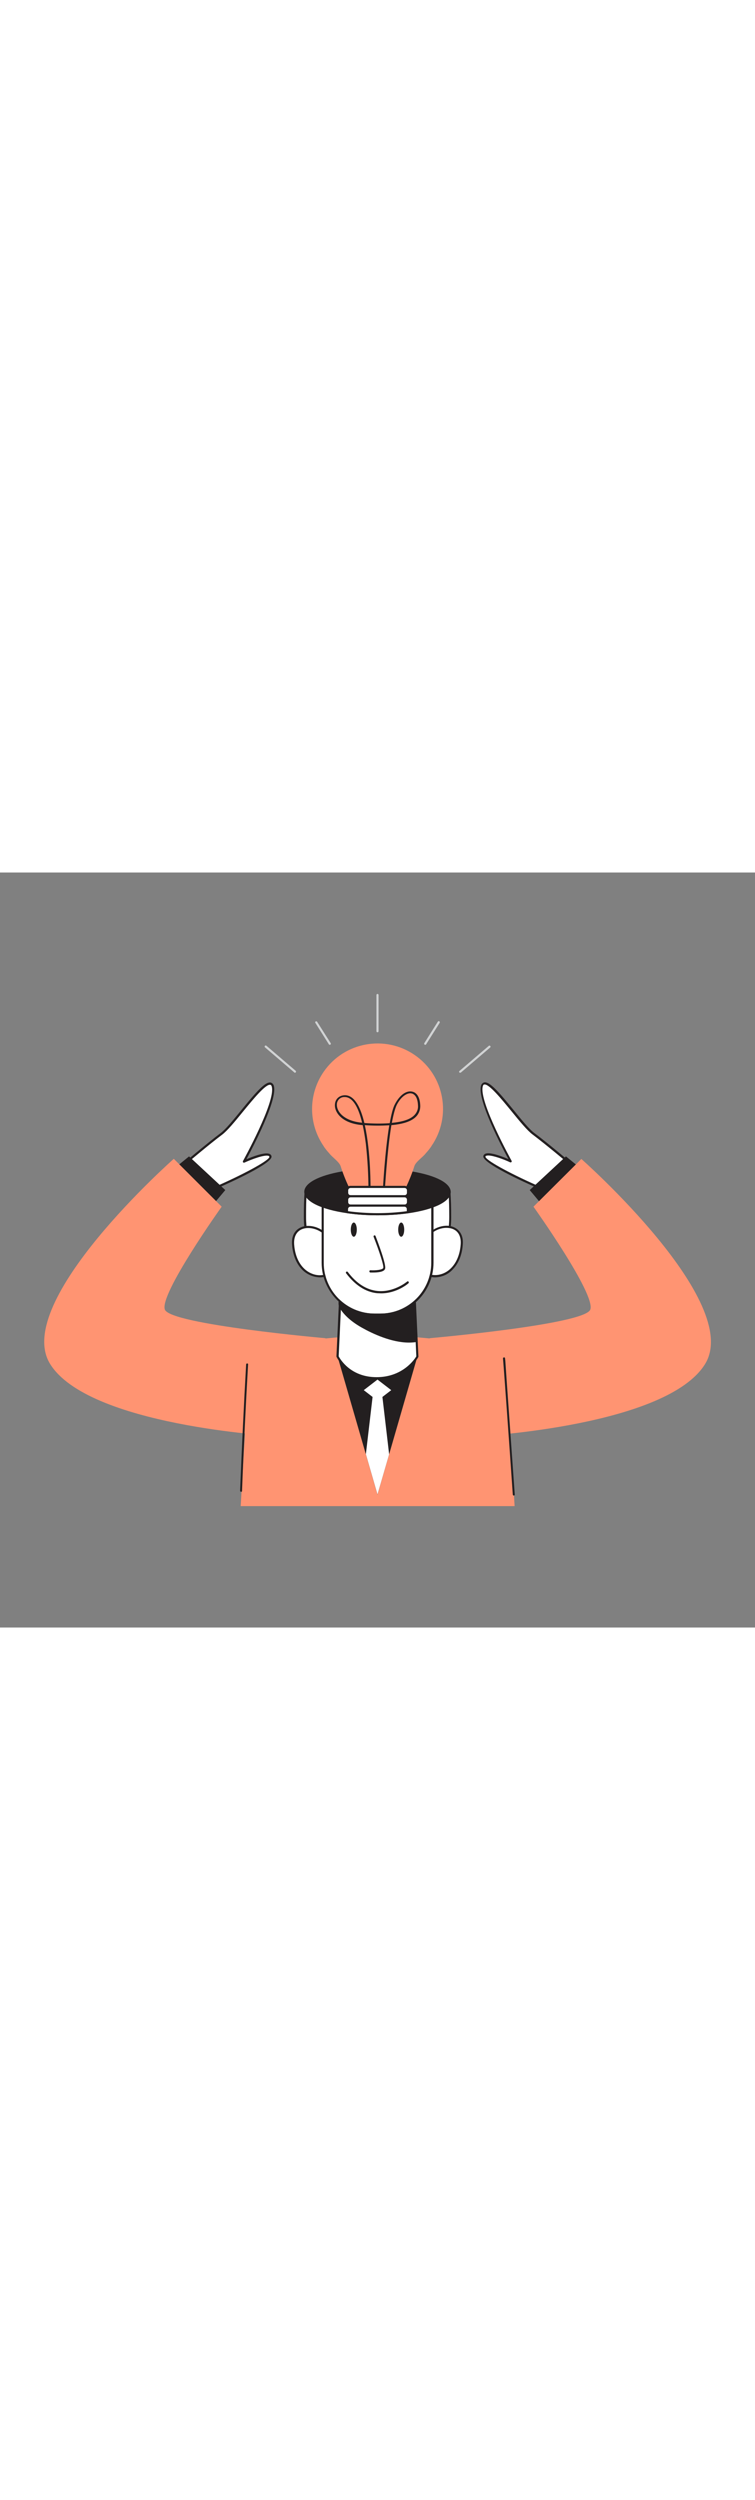 <svg version="1.1" id="Layer_1" xmlns="http://www.w3.org/2000/svg" xmlns:xlink="http://www.w3.org/1999/xlink" x="0px" y="0px" viewBox="0 0 500 500" style="width: 151px;" xml:space="preserve" data-imageid="creative-process-1-79" imageName="Creative Process 1" class="illustrations_image">
<rect x="0" y="0" width="500" height="500" fill="#808080" stroke="none"/>
<style type="text/css">
	.st0_creative-process-1-79{fill:#68E1FD;}
	.st1_creative-process-1-79{fill:#231F20;}
	.st2_creative-process-1-79{fill:#FFFFFF;}
	.st3_creative-process-1-79{fill:#D1D3D4;}
</style>
<g id="Character_creative-process-1-79">
	<path class="st0_creative-process-1-79 targetColor" d="M340.8,419.6l-6.2-105.4c0,0-61.4-7.9-84.5-7.9s-84.5,7.9-84.5,7.9l-6.2,105.4H340.8z" style="fill: rgb(255, 148, 114);"/>
	<path class="st1_creative-process-1-79" d="M276.4,320.6l-18.7,64.7l-7.7,26.7l-7.7-26.7l-18.7-64.6C236.2,316.8,263.8,316.8,276.4,320.6z"/>
	<path class="st2_creative-process-1-79" d="M202.5,210.7c-0.5,5.5-0.6,11.4-0.6,17.6c0,30.4,21.5,55.1,48.1,55.1s48.1-24.7,48.1-55.1&#10;&#9;&#9;c0-6.1-0.1-12.1-0.6-17.6L202.5,210.7z"/>
	<path class="st1_creative-process-1-79" d="M250,284.1c-26.9,0-48.8-25.1-48.8-55.9c0-5.8,0.1-11.9,0.6-17.6c0-0.4,0.3-0.7,0.7-0.7h95&#10;&#9;&#9;c0.4,0,0.7,0.3,0.7,0.7c0.5,5.7,0.6,11.9,0.6,17.6C298.8,259.1,276.9,284.1,250,284.1z M203.2,211.4c-0.5,5.5-0.5,11.3-0.5,16.8&#10;&#9;&#9;c0,30,21.2,54.4,47.4,54.4s47.4-24.4,47.4-54.4c0-5.5-0.1-11.4-0.5-16.8H203.2z"/>
	<path class="st2_creative-process-1-79" d="M280.4,247.2c2.4-14.7,26.7-18.3,25.5-1c-0.4,5.9-2.3,12-6.5,16.3s-10.9,6.3-16.4,3.8"/>
	<path class="st1_creative-process-1-79" d="M288.1,268.1c-1.9,0-3.7-0.4-5.4-1.1c-0.4-0.2-0.5-0.6-0.4-1c0.2-0.4,0.6-0.5,1-0.4l0,0&#10;&#9;&#9;c4.9,2.2,11.3,0.7,15.5-3.7c4.6-4.7,6-11.2,6.3-15.8c0.4-6.1-2.5-10.1-8-10.7c-6.6-0.8-14.9,3.9-16.1,11.9&#10;&#9;&#9;c-0.1,0.4-0.4,0.7-0.8,0.6c-0.4-0.1-0.7-0.4-0.6-0.8c1.4-8.7,10.5-13.9,17.7-13.1c4.8,0.6,9.8,4.1,9.2,12.2&#10;&#9;&#9;c-0.3,4.9-1.8,11.7-6.7,16.7C296.8,266.2,292.6,268,288.1,268.1z"/>
	<path class="st2_creative-process-1-79" d="M219.6,247.2c-2.4-14.7-26.7-18.3-25.5-1c0.4,5.9,2.3,12,6.5,16.3s10.9,6.3,16.4,3.8"/>
	<path class="st1_creative-process-1-79" d="M211.9,268.1c-4.4-0.1-8.7-1.9-11.8-5.1c-4.9-5-6.4-11.9-6.7-16.7c-0.6-8.2,4.4-11.7,9.2-12.2&#10;&#9;&#9;c7.2-0.8,16.3,4.3,17.7,13.1c0.1,0.4-0.2,0.8-0.6,0.8c-0.4,0.1-0.8-0.2-0.8-0.6c-1.3-7.9-9.5-12.6-16.1-11.9&#10;&#9;&#9;c-5.4,0.6-8.4,4.6-8,10.7c0.3,4.6,1.7,11.1,6.3,15.8c4.3,4.4,10.7,5.9,15.5,3.7c0.4-0.2,0.8,0,1,0.4c0.2,0.4,0,0.8-0.4,1l0,0&#10;&#9;&#9;C215.5,267.7,213.7,268.1,211.9,268.1z"/>
	<path class="st2_creative-process-1-79" d="M223.6,320.6c0,0,6.6,14.4,25.8,14.4s27-14.4,27-14.4l-2.6-56.4h-47.7L223.6,320.6z"/>
	<path class="st1_creative-process-1-79" d="M249.4,335.6c-19.5,0-26.4-14.6-26.5-14.8c0-0.1-0.1-0.2-0.1-0.3l2.6-56.4c0-0.4,0.3-0.7,0.7-0.7h47.7&#10;&#9;&#9;c0.4,0,0.7,0.3,0.7,0.7l2.6,56.4c0,0.1,0,0.3-0.1,0.4C277,321.1,268.8,335.6,249.4,335.6z M224.3,320.4c0.8,1.5,7.6,13.8,25.1,13.8&#10;&#9;&#9;s25.4-12.2,26.3-13.8l-2.5-55.5h-46.3L224.3,320.4z"/>
	<path class="st1_creative-process-1-79" d="M225.7,288.3c3.3,5.3,8.8,9.5,14.4,12.6c9.4,5.2,23.6,11.1,35.1,9.4l-0.5-28.8c-8.2,1.2-17.8,5.9-26.7,5.1&#10;&#9;&#9;c-7.4-0.6-15-1.4-21.8-4.2C225,281.9,224.2,286,225.7,288.3z"/>
	<path class="st1_creative-process-1-79" d="M270.8,311.3c-11.5,0-24.1-5.9-31-9.8c-6.8-3.8-11.7-8.1-14.7-12.9c-1.3-2-1.1-5.4-0.1-6.5&#10;&#9;&#9;c0.3-0.4,0.9-0.6,1.4-0.4c6.8,2.9,14.7,3.6,21.6,4.2c5.4,0.5,11.2-1.2,16.8-2.8c3.2-1,6.5-1.8,9.8-2.3c0.2,0,0.4,0,0.5,0.2&#10;&#9;&#9;c0.2,0.1,0.2,0.3,0.2,0.5l0.5,28.8c0,0.3-0.3,0.6-0.6,0.7C273.8,311.2,272.3,311.3,270.8,311.3z M226,283.1&#10;&#9;&#9;c-0.6,1.6-0.5,3.4,0.3,4.9l0,0c2.9,4.6,7.6,8.8,14.2,12.4c7.6,4.2,22,10.9,34,9.4l-0.5-27.4c-3,0.6-5.9,1.3-8.8,2.2&#10;&#9;&#9;c-5.7,1.6-11.6,3.3-17.3,2.8C240.9,286.7,233,286,226,283.1z M225.9,283L225.9,283z"/>
	<path class="st2_creative-process-1-79" d="M214.4,210.7v47.7c0,18.6,15,33.6,33.6,33.7h4c18.6,0,33.6-15.1,33.6-33.6v-47.7H214.4z"/>
	<path class="st1_creative-process-1-79" d="M285.6,210.7v47.7c0,18.6-15,33.6-33.6,33.7h-4c-18.6,0-33.6-15.1-33.6-33.6v-47.7H285.6 M285.6,209.3h-71.2&#10;&#9;&#9;c-0.8,0-1.4,0.7-1.4,1.4v47.7c0,19.3,15.7,35,35,35.1h4c19.4,0,35.1-15.7,35.1-35.1v-47.7C287.1,209.9,286.4,209.3,285.6,209.3&#10;&#9;&#9;L285.6,209.3z"/>
	<polygon class="st2_creative-process-1-79" points="250,349.8 240.9,342.8 250,335.8 259.1,342.8 &#9;"/>
	<polygon class="st2_creative-process-1-79" points="257.7,385.3 250,411.9 242.3,385.2 246.9,346 247.1,345.2 253,345.2 253.1,346 &#9;"/>
	<path class="st1_creative-process-1-79" d="M297.8,211.5c0,5.9-11.3,11.1-27.7,13.4c-13.3,1.8-26.9,1.8-40.2,0c-16.4-2.3-27.7-7.5-27.7-13.4&#10;&#9;&#9;c0-5.6,10-10.4,24.8-12.9c5.7-1,11.5-1.5,17.4-1.7c1.9-0.1,3.7-0.1,5.6-0.1c1.7,0,3.5,0,5.2,0.1c6,0.2,11.9,0.8,17.8,1.8&#10;&#9;&#9;C287.8,201.1,297.8,206,297.8,211.5z"/>
	<path class="st1_creative-process-1-79" d="M250,227c-6.8,0-13.5-0.4-20.2-1.4c-17.4-2.5-28.3-7.9-28.3-14.1c0-5.8,9.5-10.9,25.4-13.6&#10;&#9;&#9;c5.8-1,11.6-1.5,17.4-1.7c3.5-0.1,7.3-0.1,10.9,0c6,0.2,12,0.8,17.9,1.8c15.9,2.7,25.4,7.8,25.4,13.6c0,6.2-10.8,11.6-28.3,14.1&#10;&#9;&#9;C263.5,226.6,256.8,227,250,227z M250,197.5c-1.9,0-3.8,0-5.6,0.1c-5.8,0.2-11.6,0.8-17.3,1.7c-14.7,2.5-24.2,7.3-24.2,12.3&#10;&#9;&#9;c0,5.3,10.9,10.4,27.1,12.7c13.3,1.8,26.7,1.8,40,0c16.2-2.3,27.1-7.4,27.1-12.7c0-4.9-9.5-9.8-24.2-12.3c-5.9-1-11.8-1.6-17.8-1.7&#10;&#9;&#9;C253.4,197.5,251.7,197.5,250,197.5L250,197.5z"/>
	<path class="st2_creative-process-1-79" d="M248.1,240.9c0,0,7.4,18.8,6.4,21.3s-9.1,2-9.1,2"/>
	<path class="st1_creative-process-1-79" d="M247.2,264.9c-0.8,0-1.5,0-1.9,0c-0.4,0-0.7-0.4-0.7-0.8c0-0.4,0.3-0.7,0.7-0.7c0,0,0,0,0.1,0&#10;&#9;&#9;c3,0.2,7.8-0.2,8.4-1.5s-2.8-11.6-6.4-20.7c-0.1-0.4,0.1-0.8,0.5-0.9c0.3-0.1,0.7,0.1,0.8,0.4c1.2,3.2,7.4,19.2,6.3,21.8&#10;&#9;&#9;C254.3,264.6,249.9,264.9,247.2,264.9z"/>
	<path class="st1_creative-process-1-79" d="M252.4,278.7c-0.9,0-1.8-0.1-2.7-0.1c-7.6-0.8-14.5-5.3-20.5-13.2c-0.2-0.3-0.2-0.8,0.1-1&#10;&#9;&#9;c0.3-0.2,0.8-0.2,1,0.1c5.7,7.6,12.3,11.8,19.5,12.6c10.9,1.2,19.7-6.1,19.8-6.2c0.3-0.3,0.8-0.2,1,0.1s0.2,0.8-0.1,1&#10;&#9;&#9;C270.3,272.3,262.7,278.7,252.4,278.7z"/>
	<ellipse class="st1_creative-process-1-79" cx="234.3" cy="236.5" rx="2" ry="4.7"/>
	<ellipse class="st1_creative-process-1-79" cx="265.7" cy="236.5" rx="2" ry="4.7"/>
	<path class="st2_creative-process-1-79" d="M144.1,208.1c0,0,36.1-15.9,35.1-20.2s-17.5,3.4-17.5,3.4s21.9-39.4,19.2-49.8s-24.7,24.4-34,31.4&#10;&#9;&#9;s-26.7,21.7-26.7,21.7L144.1,208.1z"/>
	<path class="st1_creative-process-1-79" d="M144.1,208.9c-0.1,0-0.2,0-0.4-0.1l-24-13.4c-0.2-0.1-0.4-0.3-0.4-0.6c0-0.2,0.1-0.5,0.2-0.6&#10;&#9;&#9;c0.2-0.1,17.5-14.8,26.7-21.7c3.3-2.5,8.3-8.6,13.5-15c9.8-12,16-19.2,19.6-18.4c1.1,0.3,1.9,1.3,2.1,2.4&#10;&#9;&#9;c2.4,9.3-13.9,40.3-18.2,48.4c3.9-1.7,12.4-5,15.4-3.5c0.6,0.3,1.1,0.8,1.2,1.5c1.1,4.5-26.9,17.2-35.5,21&#10;&#9;&#9;C144.3,208.9,144.2,208.9,144.1,208.9z M121.3,194.6l22.8,12.8c19.4-8.6,34.8-17.2,34.3-19.2c-0.1-0.2-0.2-0.4-0.4-0.5&#10;&#9;&#9;c-2.4-1.1-11.1,2.1-16.1,4.4c-0.4,0.2-0.8,0-1-0.3c-0.1-0.2-0.1-0.5,0-0.7c0.2-0.4,21.7-39.3,19.1-49.2c-0.3-1.2-0.8-1.3-1-1.3&#10;&#9;&#9;c-3-0.7-11.4,9.6-18.2,17.9c-5.3,6.5-10.3,12.6-13.8,15.2C139.1,179.6,124.9,191.6,121.3,194.6z"/>
	<polygon class="st1_creative-process-1-79" points="139.9,221.4 149.2,210.3 125.2,188 100.5,208.1 &#9;"/>
	<path class="st0_creative-process-1-79 targetColor" d="M215.6,308.4c0,0-102.4-9-106.4-18.9s37.6-68.2,37.6-68.2l-31.7-31.7c0,0-107.1,94.6-82,135.7&#10;&#9;&#9;s149.2,47.9,149.2,47.9L215.6,308.4z" style="fill: rgb(255, 148, 114);"/>
	<path class="st2_creative-process-1-79" d="M355.9,208.1c0,0-36.1-15.9-35.1-20.2s17.5,3.4,17.5,3.4s-21.9-39.4-19.2-49.8s24.7,24.4,34.1,31.4&#10;&#9;&#9;s26.7,21.7,26.7,21.7L355.9,208.1z"/>
	<path class="st1_creative-process-1-79" d="M355.9,208.9c-0.1,0-0.2,0-0.3-0.1c-8.6-3.8-36.5-16.5-35.5-21c0.1-0.7,0.6-1.2,1.2-1.5&#10;&#9;&#9;c3-1.5,11.4,1.8,15.4,3.5c-4.4-8.1-20.6-39.1-18.2-48.4c0.2-1.1,1-2.1,2.1-2.4c3.6-0.8,9.8,6.4,19.6,18.4&#10;&#9;&#9;c5.2,6.4,10.2,12.5,13.5,15c9.3,6.9,26.6,21.6,26.7,21.7c0.2,0.2,0.3,0.4,0.2,0.6c0,0.2-0.2,0.4-0.4,0.6l-24,13.4&#10;&#9;&#9;C356.1,208.8,356,208.9,355.9,208.9z M323.3,187.4c-0.5,0-0.9,0.1-1.4,0.2c-0.2,0.1-0.4,0.3-0.4,0.5c-0.5,2,14.9,10.6,34.3,19.2&#10;&#9;&#9;l22.8-12.8c-3.5-3-17.8-14.9-25.9-21c-3.5-2.6-8.5-8.7-13.8-15.2c-6.8-8.3-15.2-18.6-18.2-17.9c-0.2,0-0.7,0.1-1,1.3&#10;&#9;&#9;c-2.6,10,18.9,48.8,19.1,49.2c0.2,0.3,0.1,0.8-0.3,1c-0.2,0.1-0.5,0.1-0.7,0C333.8,190,326.8,187.4,323.3,187.4z"/>
	<polygon class="st1_creative-process-1-79" points="360.1,221.4 350.8,210.3 374.8,188 399.5,208.1 &#9;"/>
	<path class="st0_creative-process-1-79 targetColor" d="M284.5,308.4c0,0,102.4-9,106.4-18.9s-37.6-68.2-37.6-68.2l31.7-31.6c0,0,107.1,94.6,82,135.7&#10;&#9;&#9;s-149.2,47.9-149.2,47.9L284.5,308.4z" style="fill: rgb(255, 148, 114);"/>
	<path class="st1_creative-process-1-79" d="M159.7,409.5c1.1-28.1,2.4-56.1,4-83.6"/>
	<path class="st1_creative-process-1-79" d="M159.7,410.1L159.7,410.1c-0.4,0-0.7-0.3-0.7-0.7c0,0,0,0,0,0c1.2-29.3,2.5-57.4,4-83.6c0-0.4,0.3-0.7,0.7-0.7&#10;&#9;&#9;l0,0c0.4,0,0.7,0.4,0.6,0.7c-1.5,26.2-2.9,54.3-4,83.5C160.4,409.9,160.1,410.1,159.7,410.1z"/>
	<path class="st1_creative-process-1-79" d="M340.3,411.9c0,0-6.5-91.6-6.5-90.2"/>
	<path class="st1_creative-process-1-79" d="M340.3,412.6c-0.4,0-0.7-0.3-0.7-0.6c-2.1-30.3-6.2-87.8-6.5-90.1c0,0,0-0.1,0-0.1c0-0.4,0.3-0.7,0.7-0.7&#10;&#9;&#9;c0.4,0,0.5,0,0.7,0.7l0,0c0,0.1,0,0.1,0,0.2c0.1,0.6,0.2,1.8,0.3,3.6c0.2,2.5,0.4,6,0.7,10.2c0.6,8.5,1.4,19.7,2.2,31&#10;&#9;&#9;c1.6,22.6,3.2,45.1,3.2,45.1C341,412.2,340.7,412.6,340.3,412.6L340.3,412.6z"/>
</g>
<g id="Light_creative-process-1-79">
	<path class="st3_creative-process-1-79" d="M304.7,132.6c-0.2,0-0.4-0.1-0.5-0.2c-0.3-0.3-0.2-0.7,0.1-1l19.4-16.6c0.3-0.3,0.7-0.2,1,0.1&#10;&#9;&#9;c0.3,0.3,0.2,0.7-0.1,1c0,0,0,0,0,0l-19.4,16.6C305,132.5,304.9,132.6,304.7,132.6z"/>
	<path class="st3_creative-process-1-79" d="M281.6,114.1c-0.4,0-0.7-0.3-0.7-0.7c0-0.1,0-0.2,0.1-0.4l9-14.3c0.2-0.3,0.7-0.4,1-0.1&#10;&#9;&#9;c0.3,0.2,0.3,0.6,0.2,0.9l-9,14.3C282.1,114,281.9,114.1,281.6,114.1z"/>
	<path class="st3_creative-process-1-79" d="M195.3,132.6c-0.2,0-0.3-0.1-0.4-0.2l-19.4-16.6c-0.3-0.2-0.3-0.7-0.1-1c0,0,0,0,0,0c0.3-0.3,0.7-0.3,1-0.1&#10;&#9;&#9;l19.4,16.6c0.3,0.3,0.3,0.7,0.1,1C195.7,132.5,195.5,132.6,195.3,132.6z"/>
	<path class="st3_creative-process-1-79" d="M218.4,114.1c-0.2,0-0.5-0.1-0.6-0.3l-9-14.3c-0.2-0.3,0-0.8,0.3-0.9c0.3-0.1,0.7-0.1,0.9,0.2L219,113&#10;&#9;&#9;c0.2,0.3,0.1,0.8-0.2,1C218.7,114,218.5,114.1,218.4,114.1L218.4,114.1z"/>
	<path class="st3_creative-process-1-79" d="M250,105.8c-0.4,0-0.7-0.3-0.7-0.7v-24c0-0.4,0.3-0.7,0.7-0.7c0.4,0,0.7,0.3,0.7,0.7v24&#10;&#9;&#9;C250.7,105.5,250.4,105.8,250,105.8z"/>
</g>
<g id="Lamp_creative-process-1-79">
	<path class="st0_creative-process-1-79 targetColor" d="M285.7,181.2L285.7,181.2c13.6-19.7,8.7-46.7-11-60.3s-46.7-8.7-60.3,11c-10.3,14.9-10.3,34.5,0,49.4l0,0v0.1&#10;&#9;&#9;c1.1,1.6,2.3,3.1,3.6,4.5c1.8,2.5,6.7,5.7,7.6,8.6c1.5,4.7,3.3,9.3,5.4,13.7h38c2.1-4.5,3.9-9,5.4-13.7c0.9-3,5.8-6.1,7.6-8.6&#10;&#9;&#9;c1.3-1.4,2.5-2.9,3.6-4.5L285.7,181.2z" style="fill: rgb(255, 148, 114);"/>
	<path class="st1_creative-process-1-79" d="M254.2,211.5L254.2,211.5c-0.4,0-0.7-0.4-0.7-0.7c0,0,0,0,0,0c0.1-1.4,1.4-26.2,4.3-43.4&#10;&#9;&#9;c-5.4,0.3-10.8,0.3-16.2-0.1c4,17.9,3.8,41.5,3.8,43.1c0,0.4-0.3,0.7-0.7,0.7c-0.4,0-0.7-0.3-0.7-0.7c0,0,0,0,0,0&#10;&#9;&#9;c0-10.2-0.6-20.5-1.7-30.6c-0.6-4.7-1.3-8.8-2.1-12.5c-14.1-1.1-18.8-8.8-18.4-13.7c0.2-3.8,3.2-6.3,7.1-6.1&#10;&#9;&#9;c6.1,0.4,10,8.3,12.4,18.4c5.6,0.4,11.2,0.5,16.8,0.1c1-5.6,2.1-10.2,3.5-12.7c3.1-5.9,7.5-9.1,11.4-8.2c3.2,0.7,5.1,4,5.3,9&#10;&#9;&#9;c0.2,2.9-0.9,5.8-3,7.8c-3,2.9-8.3,4.7-16.1,5.4c-2.9,17.4-4.3,43.2-4.4,43.6C254.9,211.2,254.6,211.5,254.2,211.5z M271.8,146.2&#10;&#9;&#9;c-2.6,0-6.2,2.2-9,7.6c-1.2,2.4-2.3,6.7-3.3,12c7.2-0.7,12.1-2.3,14.8-5c1.8-1.8,2.8-4.2,2.5-6.8c-0.2-4.3-1.7-7.1-4.2-7.7&#10;&#9;&#9;C272.4,146.3,272.1,146.3,271.8,146.2z M228.3,148.7c-2.7-0.2-5,1.9-5.2,4.6c0,0.1,0,0.1,0,0.2c-0.3,4.3,4,11,16.7,12.2&#10;&#9;&#9;c-2.6-10.9-6.4-16.7-11.1-17L228.3,148.7z"/>
	<path class="st2_creative-process-1-79" d="M231.5,208.1h37c0.9,0,1.7,0.7,1.7,1.7v2.9c0,0.9-0.7,1.7-1.7,1.7h-37c-0.9,0-1.7-0.7-1.7-1.7v-2.9&#10;&#9;&#9;C229.8,208.9,230.6,208.1,231.5,208.1z"/>
	<path class="st1_creative-process-1-79" d="M267.8,215.1h-35.7c-1.7,0-3-1.3-3-3v-1.6c0-1.7,1.3-3,3-3h35.7c1.7,0,3,1.3,3,3v1.6&#10;&#9;&#9;C270.8,213.7,269.5,215.1,267.8,215.1z M232.2,208.9c-0.9,0-1.6,0.7-1.6,1.6c0,0,0,0,0,0v1.6c0,0.9,0.7,1.6,1.6,1.6c0,0,0,0,0,0&#10;&#9;&#9;h35.7c0.9,0,1.6-0.7,1.6-1.6c0,0,0,0,0,0v-1.6c0-0.9-0.7-1.6-1.6-1.6l0,0H232.2z"/>
	<path class="st2_creative-process-1-79" d="M231.5,214.4h37c0.9,0,1.7,0.7,1.7,1.7v2.9c0,0.9-0.7,1.7-1.7,1.7h-37c-0.9,0-1.7-0.7-1.7-1.7V216&#10;&#9;&#9;C229.8,215.1,230.6,214.4,231.5,214.4z"/>
	<path class="st1_creative-process-1-79" d="M267.8,221.3h-35.7c-1.7,0-3-1.3-3-3v-1.6c0-1.7,1.3-3,3-3h35.7c1.7,0,3,1.3,3,3v1.6&#10;&#9;&#9;C270.8,220,269.5,221.3,267.8,221.3z M232.2,215.1c-0.9,0-1.6,0.7-1.6,1.6c0,0,0,0,0,0v1.6c0,0.9,0.7,1.6,1.6,1.6c0,0,0,0,0,0h35.7&#10;&#9;&#9;c0.9,0,1.6-0.7,1.6-1.6c0,0,0,0,0,0v-1.6c0-0.9-0.7-1.6-1.6-1.6l0,0H232.2z"/>
	<path class="st2_creative-process-1-79" d="M270.2,222.9v1.6c0,0.1,0,0.3,0,0.4c-13.3,1.8-26.9,1.8-40.2,0c0-0.1,0-0.3,0-0.4v-1.6c0-1.3,1-2.3,2.3-2.3&#10;&#9;&#9;h35.7C269.1,220.6,270.2,221.7,270.2,222.9z"/>
	<path class="st1_creative-process-1-79" d="M250,227c-6.8,0-13.5-0.4-20.2-1.4c-0.3,0-0.5-0.2-0.6-0.5c0-0.2-0.1-0.4-0.1-0.6v-1.6c0-1.7,1.3-3,3-3h35.7&#10;&#9;&#9;c1.7,0,3,1.3,3,3v1.6c0,0.2,0,0.4-0.1,0.6c-0.1,0.3-0.3,0.5-0.6,0.5C263.5,226.6,256.7,227,250,227z M230.5,224.3&#10;&#9;&#9;c12.9,1.7,26,1.7,38.9,0v-1.4c0-0.9-0.7-1.6-1.6-1.6l0,0h-35.7c-0.9,0-1.6,0.7-1.6,1.6c0,0,0,0,0,0L230.5,224.3z M270.1,224.9&#10;&#9;&#9;L270.1,224.9z"/>
</g>
</svg>